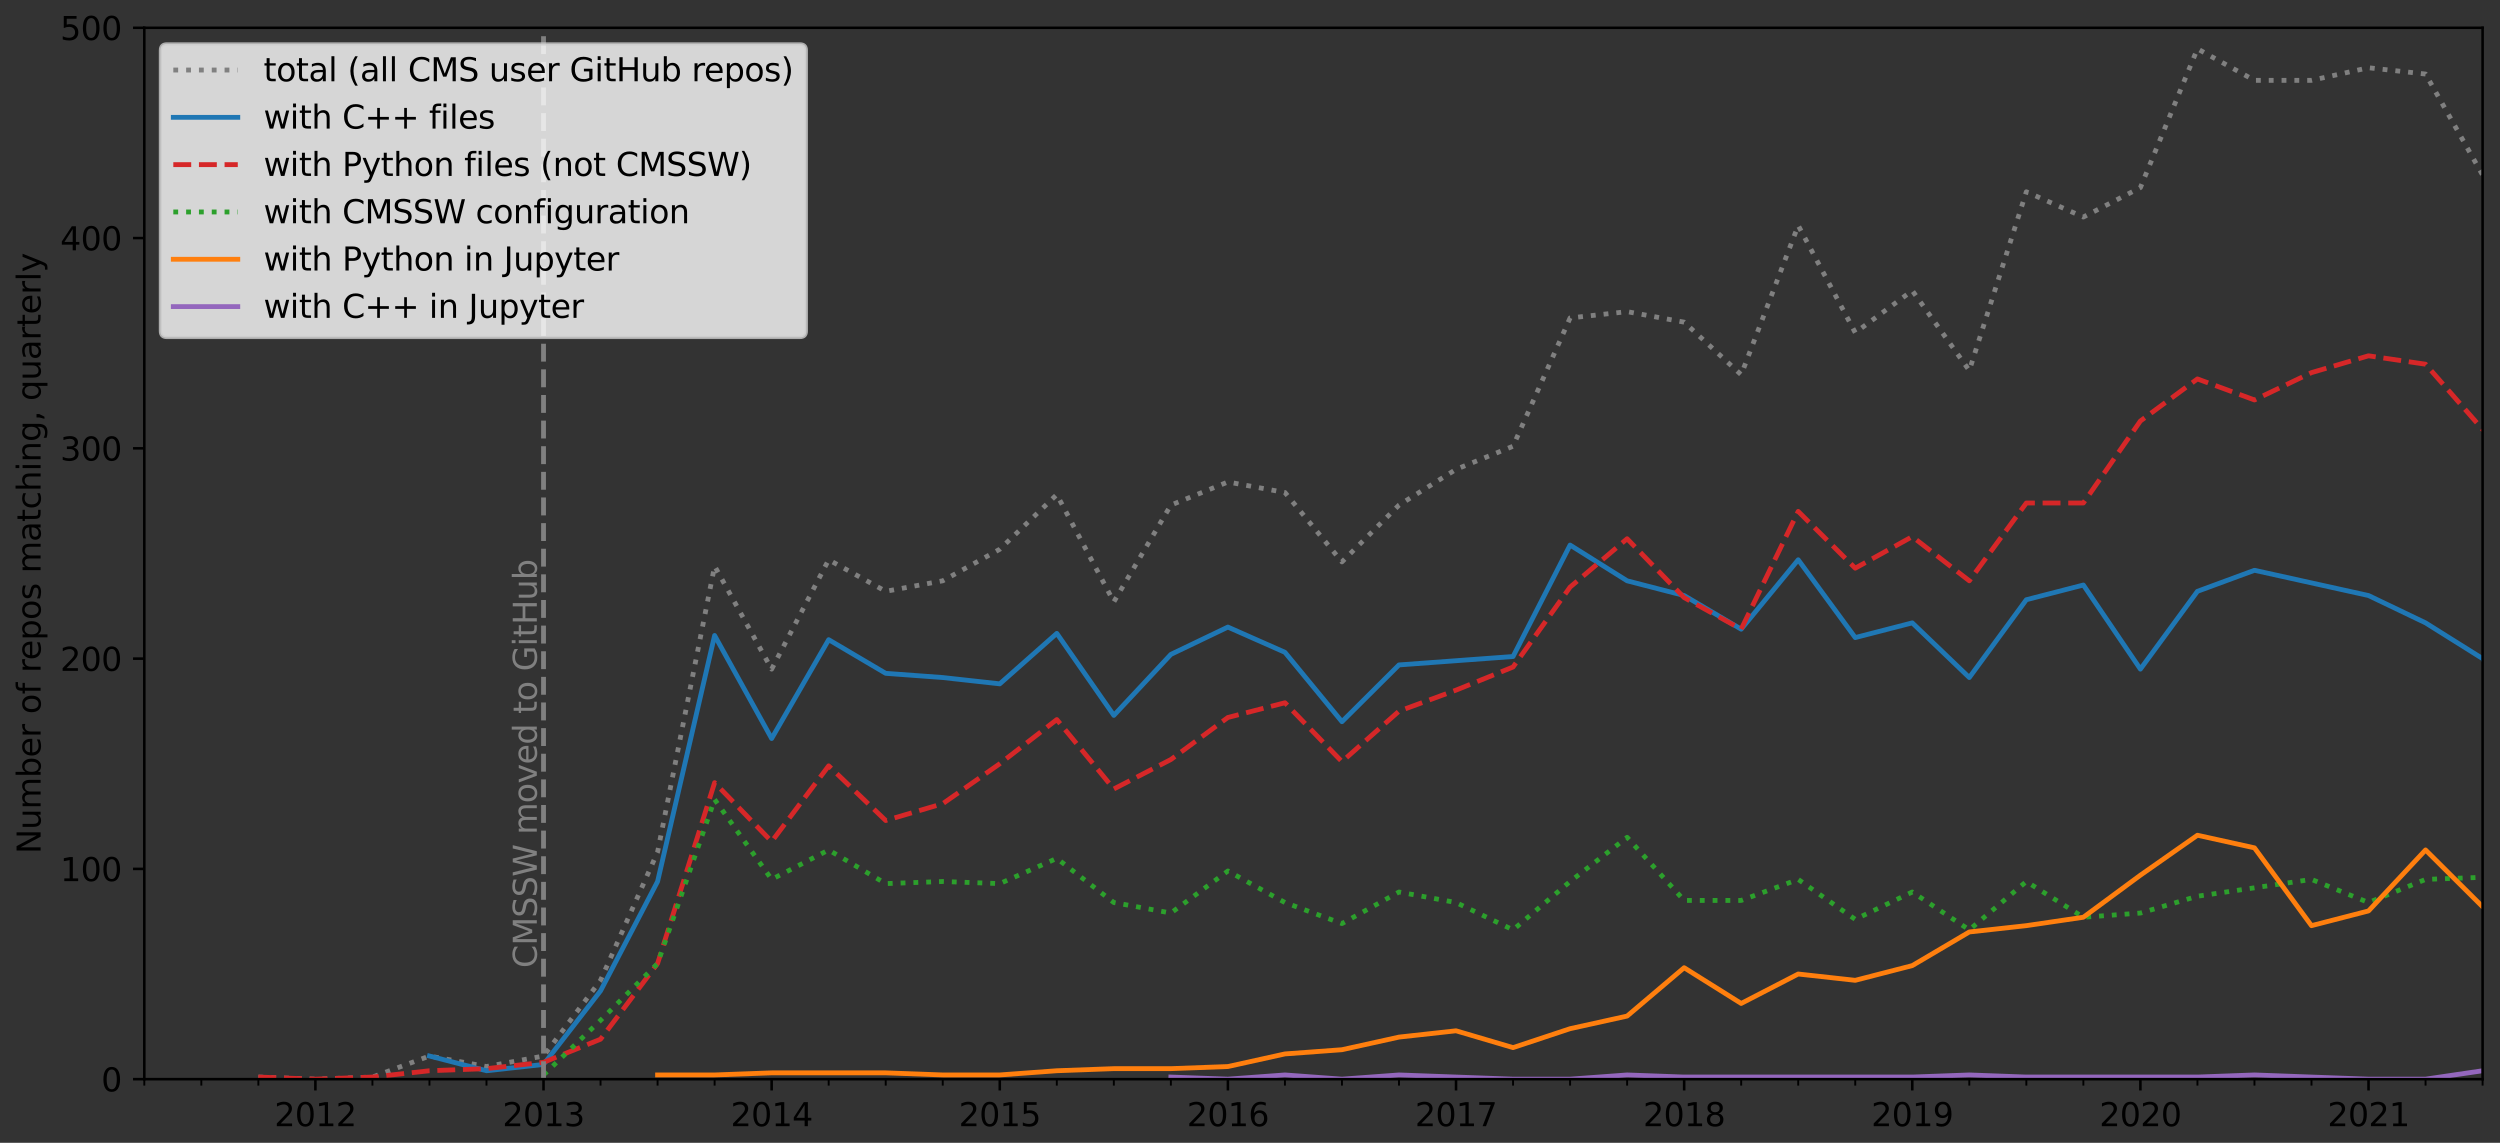 <?xml version="1.0" encoding="UTF-8" standalone="no"?>
<svg
   width="775.566pt"
   height="354.523pt"
   viewBox="0 0 775.566 354.523"
   version="1.1"
   id="svg1027"
   sodipodi:docname="gihub-language-fullstudy.svg"
   inkscape:version="1.1.2 (0a00cf5339, 2022-02-04)"
   xmlns:inkscape="http://www.inkscape.org/namespaces/inkscape"
   xmlns:sodipodi="http://sodipodi.sourceforge.net/DTD/sodipodi-0.dtd"
   xmlns:xlink="http://www.w3.org/1999/xlink"
   xmlns="http://www.w3.org/2000/svg"
   xmlns:svg="http://www.w3.org/2000/svg"
   xmlns:rdf="http://www.w3.org/1999/02/22-rdf-syntax-ns#"
   xmlns:cc="http://creativecommons.org/ns#"
   xmlns:dc="http://purl.org/dc/elements/1.1/">
  <rect x="0" y="0" width="775.566" height="354.523" fill="#333333" stroke="none"/>
  <sodipodi:namedview
     id="namedview1029"
     pagecolor="#ffffff"
     bordercolor="#666666"
     borderopacity="1.0"
     inkscape:pageshadow="2"
     inkscape:pageopacity="0.0"
     inkscape:pagecheckerboard="0"
     inkscape:document-units="pt"
     showgrid="false"
     fit-margin-top="5"
     fit-margin-left="5"
     fit-margin-right="5"
     fit-margin-bottom="5"
     inkscape:zoom="0.98717949"
     inkscape:cx="482.18182"
     inkscape:cy="150.93506"
     inkscape:window-width="2560"
     inkscape:window-height="1371"
     inkscape:window-x="1920"
     inkscape:window-y="32"
     inkscape:window-maximized="1"
     inkscape:current-layer="patch_2" />
  <defs
     id="defs6">
    <style
       type="text/css"
       id="style4">*{stroke-linejoin: round; stroke-linecap: butt}</style>
  </defs>
  <g
     id="axes_1"
     transform="translate(-72.234,-43.217)">
    <g
       id="patch_2" />
    <g
       id="matplotlib.axis_1">
      <g
         id="xtick_1">
        <g
           id="line2d_1">
          <defs
             id="defs15">
            <path
               id="m6e45691b0a"
               d="M 0,0 V 3.5"
               style="stroke:#000000;stroke-width:0.8" />
          </defs>
          <g
             id="g19">
            <use
               xlink:href="#m6e45691b0a"
               x="170.078"
               y="378"
               style="stroke:#000000;stroke-width:0.8"
               id="use17"
               width="100%"
               height="100%" />
          </g>
        </g>
        <g
           id="text_1">
          <!-- 2012 -->
          <g
             transform="matrix(0.1,0,0,-0.1,157.353,392.598)"
             id="g35">
            <defs
               id="defs25">
              <path
                 id="DejaVuSans-32"
                 d="M 1228,531 H 3431 V 0 H 469 v 531 q 359,372 979,998 621,627 780,809 303,340 423,576 121,236 121,464 0,372 -261,606 -261,235 -680,235 -297,0 -627,-103 -329,-103 -704,-313 v 638 q 381,153 712,231 332,78 607,78 725,0 1156,-363 431,-362 431,-968 0,-288 -108,-546 -107,-257 -392,-607 -78,-91 -497,-524 Q 1991,1309 1228,531 Z"
                 transform="scale(0.016)" />
              <path
                 id="DejaVuSans-30"
                 d="m 2034,4250 q -487,0 -733,-480 -245,-479 -245,-1442 0,-959 245,-1439 246,-480 733,-480 491,0 736,480 246,480 246,1439 0,963 -246,1442 -245,480 -736,480 z m 0,500 q 785,0 1199,-621 414,-620 414,-1801 0,-1178 -414,-1799 -414,-620 -1199,-620 -784,0 -1198,620 -414,621 -414,1799 0,1181 414,1801 414,621 1198,621 z"
                 transform="scale(0.016)" />
              <path
                 id="DejaVuSans-31"
                 d="M 794,531 H 1825 V 4091 L 703,3866 v 575 l 1116,225 h 631 V 531 H 3481 V 0 H 794 Z"
                 transform="scale(0.016)" />
            </defs>
            <use
               xlink:href="#DejaVuSans-32"
               id="use27"
               x="0"
               y="0"
               width="100%"
               height="100%" />
            <use
               xlink:href="#DejaVuSans-30"
               x="63.623"
               id="use29"
               y="0"
               width="100%"
               height="100%" />
            <use
               xlink:href="#DejaVuSans-31"
               x="127.246"
               id="use31"
               y="0"
               width="100%"
               height="100%" />
            <use
               xlink:href="#DejaVuSans-32"
               x="190.869"
               id="use33"
               y="0"
               width="100%"
               height="100%" />
          </g>
        </g>
      </g>
      <g
         id="xtick_2">
        <g
           id="line2d_2">
          <g
             id="g41">
            <use
               xlink:href="#m6e45691b0a"
               x="240.849"
               y="378"
               style="stroke:#000000;stroke-width:0.8"
               id="use39"
               width="100%"
               height="100%" />
          </g>
        </g>
        <g
           id="text_2">
          <!-- 2013 -->
          <g
             transform="matrix(0.1,0,0,-0.1,228.124,392.598)"
             id="g55">
            <defs
               id="defs45">
              <path
                 id="DejaVuSans-33"
                 d="m 2597,2516 q 453,-97 707,-404 255,-306 255,-756 0,-690 -475,-1069 -475,-378 -1350,-378 -293,0 -604,58 -311,58 -642,174 v 609 q 262,-153 574,-231 313,-78 654,-78 593,0 904,234 311,234 311,681 0,413 -289,645 -289,233 -804,233 h -544 v 519 h 569 q 465,0 712,186 247,186 247,536 0,359 -255,551 -254,193 -729,193 -260,0 -557,-57 -297,-56 -653,-174 v 562 q 360,100 674,150 314,50 592,50 719,0 1137,-327 419,-326 419,-882 0,-388 -222,-655 -222,-267 -631,-370 z"
                 transform="scale(0.016)" />
            </defs>
            <use
               xlink:href="#DejaVuSans-32"
               id="use47"
               x="0"
               y="0"
               width="100%"
               height="100%" />
            <use
               xlink:href="#DejaVuSans-30"
               x="63.623"
               id="use49"
               y="0"
               width="100%"
               height="100%" />
            <use
               xlink:href="#DejaVuSans-31"
               x="127.246"
               id="use51"
               y="0"
               width="100%"
               height="100%" />
            <use
               xlink:href="#DejaVuSans-33"
               x="190.869"
               id="use53"
               y="0"
               width="100%"
               height="100%" />
          </g>
        </g>
      </g>
      <g
         id="xtick_3">
        <g
           id="line2d_3">
          <g
             id="g61">
            <use
               xlink:href="#m6e45691b0a"
               x="311.62"
               y="378"
               style="stroke:#000000;stroke-width:0.8"
               id="use59"
               width="100%"
               height="100%" />
          </g>
        </g>
        <g
           id="text_3">
          <!-- 2014 -->
          <g
             transform="matrix(0.1,0,0,-0.1,298.895,392.598)"
             id="g75">
            <defs
               id="defs65">
              <path
                 id="DejaVuSans-34"
                 d="M 2419,4116 825,1625 h 1594 z m -166,550 h 794 V 1625 h 666 V 1100 H 3047 V 0 H 2419 V 1100 H 313 v 609 z"
                 transform="scale(0.016)" />
            </defs>
            <use
               xlink:href="#DejaVuSans-32"
               id="use67"
               x="0"
               y="0"
               width="100%"
               height="100%" />
            <use
               xlink:href="#DejaVuSans-30"
               x="63.623"
               id="use69"
               y="0"
               width="100%"
               height="100%" />
            <use
               xlink:href="#DejaVuSans-31"
               x="127.246"
               id="use71"
               y="0"
               width="100%"
               height="100%" />
            <use
               xlink:href="#DejaVuSans-34"
               x="190.869"
               id="use73"
               y="0"
               width="100%"
               height="100%" />
          </g>
        </g>
      </g>
      <g
         id="xtick_4">
        <g
           id="line2d_4">
          <g
             id="g81">
            <use
               xlink:href="#m6e45691b0a"
               x="382.39"
               y="378"
               style="stroke:#000000;stroke-width:0.8"
               id="use79"
               width="100%"
               height="100%" />
          </g>
        </g>
        <g
           id="text_4">
          <!-- 2015 -->
          <g
             transform="matrix(0.1,0,0,-0.1,369.665,392.598)"
             id="g95">
            <defs
               id="defs85">
              <path
                 id="DejaVuSans-35"
                 d="M 691,4666 H 3169 V 4134 H 1269 V 2991 q 137,47 274,70 138,23 276,23 781,0 1237,-428 457,-428 457,-1159 Q 3513,744 3044,326 2575,-91 1722,-91 1428,-91 1123,-41 819,9 494,109 v 635 q 281,-153 581,-228 300,-75 634,-75 541,0 856,284 316,284 316,772 0,487 -316,771 -315,285 -856,285 -253,0 -505,-56 -251,-56 -513,-175 z"
                 transform="scale(0.016)" />
            </defs>
            <use
               xlink:href="#DejaVuSans-32"
               id="use87"
               x="0"
               y="0"
               width="100%"
               height="100%" />
            <use
               xlink:href="#DejaVuSans-30"
               x="63.623"
               id="use89"
               y="0"
               width="100%"
               height="100%" />
            <use
               xlink:href="#DejaVuSans-31"
               x="127.246"
               id="use91"
               y="0"
               width="100%"
               height="100%" />
            <use
               xlink:href="#DejaVuSans-35"
               x="190.869"
               id="use93"
               y="0"
               width="100%"
               height="100%" />
          </g>
        </g>
      </g>
      <g
         id="xtick_5">
        <g
           id="line2d_5">
          <g
             id="g101">
            <use
               xlink:href="#m6e45691b0a"
               x="453.161"
               y="378"
               style="stroke:#000000;stroke-width:0.8"
               id="use99"
               width="100%"
               height="100%" />
          </g>
        </g>
        <g
           id="text_5">
          <!-- 2016 -->
          <g
             transform="matrix(0.1,0,0,-0.1,440.436,392.598)"
             id="g115">
            <defs
               id="defs105">
              <path
                 id="DejaVuSans-36"
                 d="m 2113,2584 q -425,0 -674,-291 -248,-290 -248,-796 0,-503 248,-796 249,-292 674,-292 425,0 673,292 248,293 248,796 0,506 -248,796 -248,291 -673,291 z m 1253,1979 v -575 q -238,112 -480,171 -242,60 -480,60 -625,0 -955,-422 -329,-422 -376,-1275 184,272 462,417 279,145 613,145 703,0 1111,-427 408,-426 408,-1160 0,-719 -425,-1154 -425,-434 -1131,-434 -810,0 -1238,620 -428,621 -428,1799 0,1106 525,1764 525,658 1409,658 238,0 480,-47 242,-47 505,-140 z"
                 transform="scale(0.016)" />
            </defs>
            <use
               xlink:href="#DejaVuSans-32"
               id="use107"
               x="0"
               y="0"
               width="100%"
               height="100%" />
            <use
               xlink:href="#DejaVuSans-30"
               x="63.623"
               id="use109"
               y="0"
               width="100%"
               height="100%" />
            <use
               xlink:href="#DejaVuSans-31"
               x="127.246"
               id="use111"
               y="0"
               width="100%"
               height="100%" />
            <use
               xlink:href="#DejaVuSans-36"
               x="190.869"
               id="use113"
               y="0"
               width="100%"
               height="100%" />
          </g>
        </g>
      </g>
      <g
         id="xtick_6">
        <g
           id="line2d_6">
          <g
             id="g121">
            <use
               xlink:href="#m6e45691b0a"
               x="523.932"
               y="378"
               style="stroke:#000000;stroke-width:0.8"
               id="use119"
               width="100%"
               height="100%" />
          </g>
        </g>
        <g
           id="text_6">
          <!-- 2017 -->
          <g
             transform="matrix(0.1,0,0,-0.1,511.207,392.598)"
             id="g135">
            <defs
               id="defs125">
              <path
                 id="DejaVuSans-37"
                 d="M 525,4666 H 3525 V 4397 L 1831,0 H 1172 L 2766,4134 H 525 Z"
                 transform="scale(0.016)" />
            </defs>
            <use
               xlink:href="#DejaVuSans-32"
               id="use127"
               x="0"
               y="0"
               width="100%"
               height="100%" />
            <use
               xlink:href="#DejaVuSans-30"
               x="63.623"
               id="use129"
               y="0"
               width="100%"
               height="100%" />
            <use
               xlink:href="#DejaVuSans-31"
               x="127.246"
               id="use131"
               y="0"
               width="100%"
               height="100%" />
            <use
               xlink:href="#DejaVuSans-37"
               x="190.869"
               id="use133"
               y="0"
               width="100%"
               height="100%" />
          </g>
        </g>
      </g>
      <g
         id="xtick_7">
        <g
           id="line2d_7">
          <g
             id="g141">
            <use
               xlink:href="#m6e45691b0a"
               x="594.702"
               y="378"
               style="stroke:#000000;stroke-width:0.8"
               id="use139"
               width="100%"
               height="100%" />
          </g>
        </g>
        <g
           id="text_7">
          <!-- 2018 -->
          <g
             transform="matrix(0.1,0,0,-0.1,581.977,392.598)"
             id="g155">
            <defs
               id="defs145">
              <path
                 id="DejaVuSans-38"
                 d="m 2034,2216 q -450,0 -708,-241 -257,-241 -257,-662 0,-422 257,-663 258,-241 708,-241 450,0 709,242 260,243 260,662 0,421 -258,662 -257,241 -711,241 z m -631,268 q -406,100 -633,378 -226,279 -226,679 0,559 398,884 399,325 1092,325 697,0 1094,-325 397,-325 397,-884 0,-400 -227,-679 -226,-278 -629,-378 456,-106 710,-416 255,-309 255,-755 Q 3634,634 3220,271 2806,-91 2034,-91 1263,-91 848,271 434,634 434,1313 q 0,446 256,755 257,310 713,416 z m -231,997 q 0,-362 226,-565 227,-203 636,-203 407,0 636,203 230,203 230,565 0,363 -230,566 -229,203 -636,203 -409,0 -636,-203 -226,-203 -226,-566 z"
                 transform="scale(0.016)" />
            </defs>
            <use
               xlink:href="#DejaVuSans-32"
               id="use147"
               x="0"
               y="0"
               width="100%"
               height="100%" />
            <use
               xlink:href="#DejaVuSans-30"
               x="63.623"
               id="use149"
               y="0"
               width="100%"
               height="100%" />
            <use
               xlink:href="#DejaVuSans-31"
               x="127.246"
               id="use151"
               y="0"
               width="100%"
               height="100%" />
            <use
               xlink:href="#DejaVuSans-38"
               x="190.869"
               id="use153"
               y="0"
               width="100%"
               height="100%" />
          </g>
        </g>
      </g>
      <g
         id="xtick_8">
        <g
           id="line2d_8">
          <g
             id="g161">
            <use
               xlink:href="#m6e45691b0a"
               x="665.473"
               y="378"
               style="stroke:#000000;stroke-width:0.8"
               id="use159"
               width="100%"
               height="100%" />
          </g>
        </g>
        <g
           id="text_8">
          <!-- 2019 -->
          <g
             transform="matrix(0.1,0,0,-0.1,652.748,392.598)"
             id="g175">
            <defs
               id="defs165">
              <path
                 id="DejaVuSans-39"
                 d="m 703,97 v 575 q 238,-113 481,-172 244,-59 479,-59 625,0 954,420 330,420 377,1277 -181,-269 -460,-413 -278,-144 -615,-144 -700,0 -1108,423 -408,424 -408,1159 0,718 425,1152 425,435 1131,435 810,0 1236,-621 427,-620 427,-1801 Q 3622,1225 3098,567 2575,-91 1691,-91 1453,-91 1209,-44 966,3 703,97 Z m 1256,1978 q 425,0 673,290 249,291 249,798 0,503 -249,795 -248,292 -673,292 -425,0 -673,-292 -248,-292 -248,-795 0,-507 248,-798 248,-290 673,-290 z"
                 transform="scale(0.016)" />
            </defs>
            <use
               xlink:href="#DejaVuSans-32"
               id="use167"
               x="0"
               y="0"
               width="100%"
               height="100%" />
            <use
               xlink:href="#DejaVuSans-30"
               x="63.623"
               id="use169"
               y="0"
               width="100%"
               height="100%" />
            <use
               xlink:href="#DejaVuSans-31"
               x="127.246"
               id="use171"
               y="0"
               width="100%"
               height="100%" />
            <use
               xlink:href="#DejaVuSans-39"
               x="190.869"
               id="use173"
               y="0"
               width="100%"
               height="100%" />
          </g>
        </g>
      </g>
      <g
         id="xtick_9">
        <g
           id="line2d_9">
          <g
             id="g181">
            <use
               xlink:href="#m6e45691b0a"
               x="736.244"
               y="378"
               style="stroke:#000000;stroke-width:0.8"
               id="use179"
               width="100%"
               height="100%" />
          </g>
        </g>
        <g
           id="text_9">
          <!-- 2020 -->
          <g
             transform="matrix(0.1,0,0,-0.1,723.519,392.598)"
             id="g192">
            <use
               xlink:href="#DejaVuSans-32"
               id="use184"
               x="0"
               y="0"
               width="100%"
               height="100%" />
            <use
               xlink:href="#DejaVuSans-30"
               x="63.623"
               id="use186"
               y="0"
               width="100%"
               height="100%" />
            <use
               xlink:href="#DejaVuSans-32"
               x="127.246"
               id="use188"
               y="0"
               width="100%"
               height="100%" />
            <use
               xlink:href="#DejaVuSans-30"
               x="190.869"
               id="use190"
               y="0"
               width="100%"
               height="100%" />
          </g>
        </g>
      </g>
      <g
         id="xtick_10">
        <g
           id="line2d_10">
          <g
             id="g198">
            <use
               xlink:href="#m6e45691b0a"
               x="807.015"
               y="378"
               style="stroke:#000000;stroke-width:0.8"
               id="use196"
               width="100%"
               height="100%" />
          </g>
        </g>
        <g
           id="text_10">
          <!-- 2021 -->
          <g
             transform="matrix(0.1,0,0,-0.1,794.29,392.598)"
             id="g209">
            <use
               xlink:href="#DejaVuSans-32"
               id="use201"
               x="0"
               y="0"
               width="100%"
               height="100%" />
            <use
               xlink:href="#DejaVuSans-30"
               x="63.623"
               id="use203"
               y="0"
               width="100%"
               height="100%" />
            <use
               xlink:href="#DejaVuSans-32"
               x="127.246"
               id="use205"
               y="0"
               width="100%"
               height="100%" />
            <use
               xlink:href="#DejaVuSans-31"
               x="190.869"
               id="use207"
               y="0"
               width="100%"
               height="100%" />
          </g>
        </g>
      </g>
      <g
         id="xtick_11">
        <g
           id="line2d_11">
          <defs
             id="defs214">
            <path
               id="m7152de0168"
               d="M 0,0 V 2"
               style="stroke:#000000;stroke-width:0.6" />
          </defs>
          <g
             id="g218">
            <use
               xlink:href="#m7152de0168"
               x="117"
               y="378"
               style="stroke:#000000;stroke-width:0.6"
               id="use216"
               width="100%"
               height="100%" />
          </g>
        </g>
      </g>
      <g
         id="xtick_12">
        <g
           id="line2d_12">
          <g
             id="g224">
            <use
               xlink:href="#m7152de0168"
               x="134.693"
               y="378"
               style="stroke:#000000;stroke-width:0.6"
               id="use222"
               width="100%"
               height="100%" />
          </g>
        </g>
      </g>
      <g
         id="xtick_13">
        <g
           id="line2d_13">
          <g
             id="g230">
            <use
               xlink:href="#m7152de0168"
               x="152.385"
               y="378"
               style="stroke:#000000;stroke-width:0.6"
               id="use228"
               width="100%"
               height="100%" />
          </g>
        </g>
      </g>
      <g
         id="xtick_14">
        <g
           id="line2d_14">
          <g
             id="g236">
            <use
               xlink:href="#m7152de0168"
               x="187.771"
               y="378"
               style="stroke:#000000;stroke-width:0.6"
               id="use234"
               width="100%"
               height="100%" />
          </g>
        </g>
      </g>
      <g
         id="xtick_15">
        <g
           id="line2d_15">
          <g
             id="g242">
            <use
               xlink:href="#m7152de0168"
               x="205.463"
               y="378"
               style="stroke:#000000;stroke-width:0.6"
               id="use240"
               width="100%"
               height="100%" />
          </g>
        </g>
      </g>
      <g
         id="xtick_16">
        <g
           id="line2d_16">
          <g
             id="g248">
            <use
               xlink:href="#m7152de0168"
               x="223.156"
               y="378"
               style="stroke:#000000;stroke-width:0.6"
               id="use246"
               width="100%"
               height="100%" />
          </g>
        </g>
      </g>
      <g
         id="xtick_17">
        <g
           id="line2d_17">
          <g
             id="g254">
            <use
               xlink:href="#m7152de0168"
               x="258.541"
               y="378"
               style="stroke:#000000;stroke-width:0.6"
               id="use252"
               width="100%"
               height="100%" />
          </g>
        </g>
      </g>
      <g
         id="xtick_18">
        <g
           id="line2d_18">
          <g
             id="g260">
            <use
               xlink:href="#m7152de0168"
               x="276.234"
               y="378"
               style="stroke:#000000;stroke-width:0.6"
               id="use258"
               width="100%"
               height="100%" />
          </g>
        </g>
      </g>
      <g
         id="xtick_19">
        <g
           id="line2d_19">
          <g
             id="g266">
            <use
               xlink:href="#m7152de0168"
               x="293.927"
               y="378"
               style="stroke:#000000;stroke-width:0.6"
               id="use264"
               width="100%"
               height="100%" />
          </g>
        </g>
      </g>
      <g
         id="xtick_20">
        <g
           id="line2d_20">
          <g
             id="g272">
            <use
               xlink:href="#m7152de0168"
               x="329.312"
               y="378"
               style="stroke:#000000;stroke-width:0.6"
               id="use270"
               width="100%"
               height="100%" />
          </g>
        </g>
      </g>
      <g
         id="xtick_21">
        <g
           id="line2d_21">
          <g
             id="g278">
            <use
               xlink:href="#m7152de0168"
               x="347.005"
               y="378"
               style="stroke:#000000;stroke-width:0.6"
               id="use276"
               width="100%"
               height="100%" />
          </g>
        </g>
      </g>
      <g
         id="xtick_22">
        <g
           id="line2d_22">
          <g
             id="g284">
            <use
               xlink:href="#m7152de0168"
               x="364.698"
               y="378"
               style="stroke:#000000;stroke-width:0.6"
               id="use282"
               width="100%"
               height="100%" />
          </g>
        </g>
      </g>
      <g
         id="xtick_23">
        <g
           id="line2d_23">
          <g
             id="g290">
            <use
               xlink:href="#m7152de0168"
               x="400.083"
               y="378"
               style="stroke:#000000;stroke-width:0.6"
               id="use288"
               width="100%"
               height="100%" />
          </g>
        </g>
      </g>
      <g
         id="xtick_24">
        <g
           id="line2d_24">
          <g
             id="g296">
            <use
               xlink:href="#m7152de0168"
               x="417.776"
               y="378"
               style="stroke:#000000;stroke-width:0.6"
               id="use294"
               width="100%"
               height="100%" />
          </g>
        </g>
      </g>
      <g
         id="xtick_25">
        <g
           id="line2d_25">
          <g
             id="g302">
            <use
               xlink:href="#m7152de0168"
               x="435.468"
               y="378"
               style="stroke:#000000;stroke-width:0.6"
               id="use300"
               width="100%"
               height="100%" />
          </g>
        </g>
      </g>
      <g
         id="xtick_26">
        <g
           id="line2d_26">
          <g
             id="g308">
            <use
               xlink:href="#m7152de0168"
               x="470.854"
               y="378"
               style="stroke:#000000;stroke-width:0.6"
               id="use306"
               width="100%"
               height="100%" />
          </g>
        </g>
      </g>
      <g
         id="xtick_27">
        <g
           id="line2d_27">
          <g
             id="g314">
            <use
               xlink:href="#m7152de0168"
               x="488.546"
               y="378"
               style="stroke:#000000;stroke-width:0.6"
               id="use312"
               width="100%"
               height="100%" />
          </g>
        </g>
      </g>
      <g
         id="xtick_28">
        <g
           id="line2d_28">
          <g
             id="g320">
            <use
               xlink:href="#m7152de0168"
               x="506.239"
               y="378"
               style="stroke:#000000;stroke-width:0.6"
               id="use318"
               width="100%"
               height="100%" />
          </g>
        </g>
      </g>
      <g
         id="xtick_29">
        <g
           id="line2d_29">
          <g
             id="g326">
            <use
               xlink:href="#m7152de0168"
               x="541.624"
               y="378"
               style="stroke:#000000;stroke-width:0.6"
               id="use324"
               width="100%"
               height="100%" />
          </g>
        </g>
      </g>
      <g
         id="xtick_30">
        <g
           id="line2d_30">
          <g
             id="g332">
            <use
               xlink:href="#m7152de0168"
               x="559.317"
               y="378"
               style="stroke:#000000;stroke-width:0.6"
               id="use330"
               width="100%"
               height="100%" />
          </g>
        </g>
      </g>
      <g
         id="xtick_31">
        <g
           id="line2d_31">
          <g
             id="g338">
            <use
               xlink:href="#m7152de0168"
               x="577.01"
               y="378"
               style="stroke:#000000;stroke-width:0.6"
               id="use336"
               width="100%"
               height="100%" />
          </g>
        </g>
      </g>
      <g
         id="xtick_32">
        <g
           id="line2d_32">
          <g
             id="g344">
            <use
               xlink:href="#m7152de0168"
               x="612.395"
               y="378"
               style="stroke:#000000;stroke-width:0.6"
               id="use342"
               width="100%"
               height="100%" />
          </g>
        </g>
      </g>
      <g
         id="xtick_33">
        <g
           id="line2d_33">
          <g
             id="g350">
            <use
               xlink:href="#m7152de0168"
               x="630.088"
               y="378"
               style="stroke:#000000;stroke-width:0.6"
               id="use348"
               width="100%"
               height="100%" />
          </g>
        </g>
      </g>
      <g
         id="xtick_34">
        <g
           id="line2d_34">
          <g
             id="g356">
            <use
               xlink:href="#m7152de0168"
               x="647.781"
               y="378"
               style="stroke:#000000;stroke-width:0.6"
               id="use354"
               width="100%"
               height="100%" />
          </g>
        </g>
      </g>
      <g
         id="xtick_35">
        <g
           id="line2d_35">
          <g
             id="g362">
            <use
               xlink:href="#m7152de0168"
               x="683.166"
               y="378"
               style="stroke:#000000;stroke-width:0.6"
               id="use360"
               width="100%"
               height="100%" />
          </g>
        </g>
      </g>
      <g
         id="xtick_36">
        <g
           id="line2d_36">
          <g
             id="g368">
            <use
               xlink:href="#m7152de0168"
               x="700.859"
               y="378"
               style="stroke:#000000;stroke-width:0.6"
               id="use366"
               width="100%"
               height="100%" />
          </g>
        </g>
      </g>
      <g
         id="xtick_37">
        <g
           id="line2d_37">
          <g
             id="g374">
            <use
               xlink:href="#m7152de0168"
               x="718.551"
               y="378"
               style="stroke:#000000;stroke-width:0.6"
               id="use372"
               width="100%"
               height="100%" />
          </g>
        </g>
      </g>
      <g
         id="xtick_38">
        <g
           id="line2d_38">
          <g
             id="g380">
            <use
               xlink:href="#m7152de0168"
               x="753.937"
               y="378"
               style="stroke:#000000;stroke-width:0.6"
               id="use378"
               width="100%"
               height="100%" />
          </g>
        </g>
      </g>
      <g
         id="xtick_39">
        <g
           id="line2d_39">
          <g
             id="g386">
            <use
               xlink:href="#m7152de0168"
               x="771.629"
               y="378"
               style="stroke:#000000;stroke-width:0.6"
               id="use384"
               width="100%"
               height="100%" />
          </g>
        </g>
      </g>
      <g
         id="xtick_40">
        <g
           id="line2d_40">
          <g
             id="g392">
            <use
               xlink:href="#m7152de0168"
               x="789.322"
               y="378"
               style="stroke:#000000;stroke-width:0.6"
               id="use390"
               width="100%"
               height="100%" />
          </g>
        </g>
      </g>
      <g
         id="xtick_41">
        <g
           id="line2d_41">
          <g
             id="g398">
            <use
               xlink:href="#m7152de0168"
               x="824.707"
               y="378"
               style="stroke:#000000;stroke-width:0.6"
               id="use396"
               width="100%"
               height="100%" />
          </g>
        </g>
      </g>
      <g
         id="xtick_42">
        <g
           id="line2d_42">
          <g
             id="g404">
            <use
               xlink:href="#m7152de0168"
               x="842.4"
               y="378"
               style="stroke:#000000;stroke-width:0.6"
               id="use402"
               width="100%"
               height="100%" />
          </g>
        </g>
      </g>
    </g>
    <g
       id="matplotlib.axis_2">
      <g
         id="ytick_1">
        <g
           id="line2d_43">
          <defs
             id="defs410">
            <path
               id="md53fc27996"
               d="M 0,0 H -3.5"
               style="stroke:#000000;stroke-width:0.8" />
          </defs>
          <g
             id="g414">
            <use
               xlink:href="#md53fc27996"
               x="117"
               y="378"
               style="stroke:#000000;stroke-width:0.8"
               id="use412"
               width="100%"
               height="100%" />
          </g>
        </g>
        <g
           id="text_11">
          <!-- 0 -->
          <g
             transform="matrix(0.1,0,0,-0.1,103.638,381.799)"
             id="g419">
            <use
               xlink:href="#DejaVuSans-30"
               id="use417"
               x="0"
               y="0"
               width="100%"
               height="100%" />
          </g>
        </g>
      </g>
      <g
         id="ytick_2">
        <g
           id="line2d_44">
          <g
             id="g425">
            <use
               xlink:href="#md53fc27996"
               x="117"
               y="312.768"
               style="stroke:#000000;stroke-width:0.8"
               id="use423"
               width="100%"
               height="100%" />
          </g>
        </g>
        <g
           id="text_12">
          <!-- 100 -->
          <g
             transform="matrix(0.1,0,0,-0.1,90.912,316.567)"
             id="g434">
            <use
               xlink:href="#DejaVuSans-31"
               id="use428"
               x="0"
               y="0"
               width="100%"
               height="100%" />
            <use
               xlink:href="#DejaVuSans-30"
               x="63.623"
               id="use430"
               y="0"
               width="100%"
               height="100%" />
            <use
               xlink:href="#DejaVuSans-30"
               x="127.246"
               id="use432"
               y="0"
               width="100%"
               height="100%" />
          </g>
        </g>
      </g>
      <g
         id="ytick_3">
        <g
           id="line2d_45">
          <g
             id="g440">
            <use
               xlink:href="#md53fc27996"
               x="117"
               y="247.536"
               style="stroke:#000000;stroke-width:0.8"
               id="use438"
               width="100%"
               height="100%" />
          </g>
        </g>
        <g
           id="text_13">
          <!-- 200 -->
          <g
             transform="matrix(0.1,0,0,-0.1,90.912,251.335)"
             id="g449">
            <use
               xlink:href="#DejaVuSans-32"
               id="use443"
               x="0"
               y="0"
               width="100%"
               height="100%" />
            <use
               xlink:href="#DejaVuSans-30"
               x="63.623"
               id="use445"
               y="0"
               width="100%"
               height="100%" />
            <use
               xlink:href="#DejaVuSans-30"
               x="127.246"
               id="use447"
               y="0"
               width="100%"
               height="100%" />
          </g>
        </g>
      </g>
      <g
         id="ytick_4">
        <g
           id="line2d_46">
          <g
             id="g455">
            <use
               xlink:href="#md53fc27996"
               x="117"
               y="182.304"
               style="stroke:#000000;stroke-width:0.8"
               id="use453"
               width="100%"
               height="100%" />
          </g>
        </g>
        <g
           id="text_14">
          <!-- 300 -->
          <g
             transform="matrix(0.1,0,0,-0.1,90.912,186.103)"
             id="g464">
            <use
               xlink:href="#DejaVuSans-33"
               id="use458"
               x="0"
               y="0"
               width="100%"
               height="100%" />
            <use
               xlink:href="#DejaVuSans-30"
               x="63.623"
               id="use460"
               y="0"
               width="100%"
               height="100%" />
            <use
               xlink:href="#DejaVuSans-30"
               x="127.246"
               id="use462"
               y="0"
               width="100%"
               height="100%" />
          </g>
        </g>
      </g>
      <g
         id="ytick_5">
        <g
           id="line2d_47">
          <g
             id="g470">
            <use
               xlink:href="#md53fc27996"
               x="117"
               y="117.072"
               style="stroke:#000000;stroke-width:0.8"
               id="use468"
               width="100%"
               height="100%" />
          </g>
        </g>
        <g
           id="text_15">
          <!-- 400 -->
          <g
             transform="matrix(0.1,0,0,-0.1,90.912,120.871)"
             id="g479">
            <use
               xlink:href="#DejaVuSans-34"
               id="use473"
               x="0"
               y="0"
               width="100%"
               height="100%" />
            <use
               xlink:href="#DejaVuSans-30"
               x="63.623"
               id="use475"
               y="0"
               width="100%"
               height="100%" />
            <use
               xlink:href="#DejaVuSans-30"
               x="127.246"
               id="use477"
               y="0"
               width="100%"
               height="100%" />
          </g>
        </g>
      </g>
      <g
         id="ytick_6">
        <g
           id="line2d_48">
          <g
             id="g485">
            <use
               xlink:href="#md53fc27996"
               x="117"
               y="51.84"
               style="stroke:#000000;stroke-width:0.8"
               id="use483"
               width="100%"
               height="100%" />
          </g>
        </g>
        <g
           id="text_16">
          <!-- 500 -->
          <g
             transform="matrix(0.1,0,0,-0.1,90.912,55.639)"
             id="g494">
            <use
               xlink:href="#DejaVuSans-35"
               id="use488"
               x="0"
               y="0"
               width="100%"
               height="100%" />
            <use
               xlink:href="#DejaVuSans-30"
               x="63.623"
               id="use490"
               y="0"
               width="100%"
               height="100%" />
            <use
               xlink:href="#DejaVuSans-30"
               x="127.246"
               id="use492"
               y="0"
               width="100%"
               height="100%" />
          </g>
        </g>
      </g>
      <g
         id="text_17">
        <!-- Number of repos matching, quarterly -->
        <g
           transform="matrix(0,-0.1,-0.1,0,84.833,308.076)"
           id="g592">
          <defs
             id="defs520">
            <path
               id="DejaVuSans-4e"
               d="m 628,4666 h 850 L 3547,763 v 3903 h 612 V 0 H 3309 L 1241,3903 V 0 H 628 Z"
               transform="scale(0.016)" />
            <path
               id="DejaVuSans-75"
               d="m 544,1381 v 2119 h 575 V 1403 q 0,-497 193,-746 194,-248 582,-248 465,0 735,297 271,297 271,810 v 1984 h 575 V 0 H 2900 V 538 Q 2691,219 2414,64 2138,-91 1772,-91 1169,-91 856,284 544,659 544,1381 Z m 1447,2203 z"
               transform="scale(0.016)" />
            <path
               id="DejaVuSans-6d"
               d="m 3328,2828 q 216,388 516,572 300,184 706,184 547,0 844,-383 297,-382 297,-1088 V 0 h -578 v 2094 q 0,503 -179,746 -178,244 -543,244 -447,0 -707,-297 -259,-296 -259,-809 V 0 h -578 v 2094 q 0,506 -178,748 -178,242 -550,242 -441,0 -701,-298 -259,-298 -259,-808 V 0 H 581 v 3500 h 578 v -544 q 197,322 472,475 275,153 653,153 382,0 649,-194 267,-193 395,-562 z"
               transform="scale(0.016)" />
            <path
               id="DejaVuSans-62"
               d="m 3116,1747 q 0,634 -261,995 -261,361 -717,361 -457,0 -718,-361 -261,-361 -261,-995 0,-634 261,-995 261,-361 718,-361 456,0 717,361 261,361 261,995 z M 1159,2969 q 182,312 458,463 277,152 661,152 638,0 1036,-506 399,-506 399,-1331 Q 3713,922 3314,415 2916,-91 2278,-91 1894,-91 1617,61 1341,213 1159,525 V 0 H 581 v 4863 h 578 z"
               transform="scale(0.016)" />
            <path
               id="DejaVuSans-65"
               d="M 3597,1894 V 1613 H 953 q 38,-594 358,-905 320,-311 892,-311 331,0 642,81 311,81 618,244 V 178 Q 3153,47 2828,-22 2503,-91 2169,-91 1331,-91 842,396 353,884 353,1716 q 0,859 464,1363 464,505 1252,505 706,0 1117,-455 411,-454 411,-1235 z m -575,169 q -6,471 -264,752 -258,282 -683,282 -481,0 -770,-272 -289,-272 -333,-766 z"
               transform="scale(0.016)" />
            <path
               id="DejaVuSans-72"
               d="m 2631,2963 q -97,56 -211,82 -114,27 -251,27 -488,0 -749,-317 -261,-317 -261,-911 V 0 H 581 v 3500 h 578 v -544 q 182,319 472,473 291,155 707,155 59,0 131,-8 72,-7 159,-23 z"
               transform="scale(0.016)" />
            <path
               id="DejaVuSans-20"
               transform="scale(0.016)"
               d="" />
            <path
               id="DejaVuSans-6f"
               d="m 1959,3097 q -462,0 -731,-361 -269,-361 -269,-989 0,-628 267,-989 268,-361 733,-361 460,0 728,362 269,363 269,988 0,622 -269,986 -268,364 -728,364 z m 0,487 q 750,0 1178,-488 429,-487 429,-1349 Q 3566,888 3137,398 2709,-91 1959,-91 1206,-91 779,398 353,888 353,1747 q 0,862 426,1349 427,488 1180,488 z"
               transform="scale(0.016)" />
            <path
               id="DejaVuSans-66"
               d="m 2375,4863 v -479 h -550 q -309,0 -430,-125 -120,-125 -120,-450 v -309 h 947 V 3053 H 1275 V 0 H 697 V 3053 H 147 v 447 h 550 v 244 q 0,584 272,851 272,268 862,268 z"
               transform="scale(0.016)" />
            <path
               id="DejaVuSans-70"
               d="M 1159,525 V -1331 H 581 v 4831 h 578 v -531 q 182,312 458,463 277,152 661,152 638,0 1036,-506 399,-506 399,-1331 0,-825 -399,-1332 -398,-506 -1036,-506 -384,0 -661,152 -276,152 -458,464 z m 1957,1222 q 0,634 -261,995 -261,361 -717,361 -457,0 -718,-361 -261,-361 -261,-995 0,-634 261,-995 261,-361 718,-361 456,0 717,361 261,361 261,995 z"
               transform="scale(0.016)" />
            <path
               id="DejaVuSans-73"
               d="m 2834,3397 v -544 q -243,125 -506,187 -262,63 -544,63 -428,0 -642,-131 -214,-131 -214,-394 0,-200 153,-314 153,-114 616,-217 l 197,-44 q 612,-131 870,-370 258,-239 258,-667 0,-488 -386,-773 Q 2250,-91 1575,-91 1294,-91 989,-36 684,19 347,128 v 594 q 319,-166 628,-249 309,-82 613,-82 406,0 624,139 219,139 219,392 0,234 -158,359 -157,125 -692,241 l -200,47 q -534,112 -772,345 -237,233 -237,639 0,494 350,762 350,269 994,269 318,0 599,-47 282,-46 519,-140 z"
               transform="scale(0.016)" />
            <path
               id="DejaVuSans-61"
               d="m 2194,1759 q -697,0 -966,-159 -269,-159 -269,-544 0,-306 202,-486 202,-179 548,-179 479,0 768,339 289,339 289,901 v 128 z m 1147,238 V 0 H 2766 V 531 Q 2569,213 2275,61 1981,-91 1556,-91 q -537,0 -855,302 -317,302 -317,808 0,590 395,890 396,300 1180,300 h 807 v 57 q 0,397 -261,614 -261,217 -733,217 -300,0 -585,-72 -284,-72 -546,-216 v 532 q 315,122 612,182 297,61 578,61 760,0 1135,-394 375,-393 375,-1193 z"
               transform="scale(0.016)" />
            <path
               id="DejaVuSans-74"
               d="M 1172,4494 V 3500 H 2356 V 3053 H 1172 V 1153 q 0,-428 117,-550 117,-122 477,-122 h 590 V 0 H 1766 Q 1100,0 847,248 594,497 594,1153 V 3053 H 172 v 447 h 422 v 994 z"
               transform="scale(0.016)" />
            <path
               id="DejaVuSans-63"
               d="m 3122,3366 v -538 q -244,135 -489,202 -245,67 -495,67 -560,0 -870,-355 -309,-354 -309,-995 0,-641 309,-996 310,-354 870,-354 250,0 495,67 245,67 489,202 V 134 Q 2881,22 2623,-34 2366,-91 2075,-91 1284,-91 818,406 353,903 353,1747 q 0,856 470,1346 471,491 1290,491 265,0 518,-55 253,-54 491,-163 z"
               transform="scale(0.016)" />
            <path
               id="DejaVuSans-68"
               d="M 3513,2113 V 0 h -575 v 2094 q 0,497 -194,743 -194,247 -581,247 -466,0 -735,-297 -269,-296 -269,-809 V 0 H 581 v 4863 h 578 V 2956 q 207,316 486,472 280,156 646,156 603,0 912,-373 310,-373 310,-1098 z"
               transform="scale(0.016)" />
            <path
               id="DejaVuSans-69"
               d="m 603,3500 h 575 V 0 H 603 Z m 0,1363 h 575 V 4134 H 603 Z"
               transform="scale(0.016)" />
            <path
               id="DejaVuSans-6e"
               d="M 3513,2113 V 0 h -575 v 2094 q 0,497 -194,743 -194,247 -581,247 -466,0 -735,-297 -269,-296 -269,-809 V 0 H 581 v 3500 h 578 v -544 q 207,316 486,472 280,156 646,156 603,0 912,-373 310,-373 310,-1098 z"
               transform="scale(0.016)" />
            <path
               id="DejaVuSans-67"
               d="m 2906,1791 q 0,625 -258,968 -257,344 -723,344 -462,0 -720,-344 -258,-343 -258,-968 0,-622 258,-966 258,-344 720,-344 466,0 723,344 258,344 258,966 z M 3481,434 q 0,-893 -397,-1329 -396,-436 -1215,-436 -303,0 -572,45 -269,45 -522,139 v 559 q 253,-137 500,-202 247,-66 503,-66 566,0 847,295 281,295 281,892 V 616 Q 2728,306 2450,153 2172,0 1784,0 1141,0 747,490 353,981 353,1791 q 0,812 394,1302 394,491 1037,491 388,0 666,-153 278,-153 456,-462 v 531 h 575 z"
               transform="scale(0.016)" />
            <path
               id="DejaVuSans-2c"
               d="m 750,794 h 659 V 256 L 897,-744 H 494 L 750,256 Z"
               transform="scale(0.016)" />
            <path
               id="DejaVuSans-71"
               d="m 947,1747 q 0,-634 261,-995 261,-361 717,-361 456,0 718,361 263,361 263,995 0,634 -263,995 -262,361 -718,361 -456,0 -717,-361 Q 947,2381 947,1747 Z M 2906,525 Q 2725,213 2448,61 2172,-91 1784,-91 1150,-91 751,415 353,922 353,1747 q 0,825 398,1331 399,506 1033,506 388,0 664,-152 277,-151 458,-463 v 531 h 575 v -4831 h -575 z"
               transform="scale(0.016)" />
            <path
               id="DejaVuSans-6c"
               d="m 603,4863 h 575 V 0 H 603 Z"
               transform="scale(0.016)" />
            <path
               id="DejaVuSans-79"
               d="m 2059,-325 q -243,-625 -475,-815 -231,-191 -618,-191 H 506 v 481 h 338 q 237,0 368,113 132,112 291,531 L 1606,56 191,3500 H 800 L 1894,763 2988,3500 h 609 z"
               transform="scale(0.016)" />
          </defs>
          <use
             xlink:href="#DejaVuSans-4e"
             id="use522"
             x="0"
             y="0"
             width="100%"
             height="100%" />
          <use
             xlink:href="#DejaVuSans-75"
             x="74.805"
             id="use524"
             y="0"
             width="100%"
             height="100%" />
          <use
             xlink:href="#DejaVuSans-6d"
             x="138.184"
             id="use526"
             y="0"
             width="100%"
             height="100%" />
          <use
             xlink:href="#DejaVuSans-62"
             x="235.596"
             id="use528"
             y="0"
             width="100%"
             height="100%" />
          <use
             xlink:href="#DejaVuSans-65"
             x="299.072"
             id="use530"
             y="0"
             width="100%"
             height="100%" />
          <use
             xlink:href="#DejaVuSans-72"
             x="360.596"
             id="use532"
             y="0"
             width="100%"
             height="100%" />
          <use
             xlink:href="#DejaVuSans-20"
             x="401.709"
             id="use534"
             y="0"
             width="100%"
             height="100%" />
          <use
             xlink:href="#DejaVuSans-6f"
             x="433.496"
             id="use536"
             y="0"
             width="100%"
             height="100%" />
          <use
             xlink:href="#DejaVuSans-66"
             x="494.678"
             id="use538"
             y="0"
             width="100%"
             height="100%" />
          <use
             xlink:href="#DejaVuSans-20"
             x="529.883"
             id="use540"
             y="0"
             width="100%"
             height="100%" />
          <use
             xlink:href="#DejaVuSans-72"
             x="561.67"
             id="use542"
             y="0"
             width="100%"
             height="100%" />
          <use
             xlink:href="#DejaVuSans-65"
             x="600.533"
             id="use544"
             y="0"
             width="100%"
             height="100%" />
          <use
             xlink:href="#DejaVuSans-70"
             x="662.057"
             id="use546"
             y="0"
             width="100%"
             height="100%" />
          <use
             xlink:href="#DejaVuSans-6f"
             x="725.533"
             id="use548"
             y="0"
             width="100%"
             height="100%" />
          <use
             xlink:href="#DejaVuSans-73"
             x="786.715"
             id="use550"
             y="0"
             width="100%"
             height="100%" />
          <use
             xlink:href="#DejaVuSans-20"
             x="838.814"
             id="use552"
             y="0"
             width="100%"
             height="100%" />
          <use
             xlink:href="#DejaVuSans-6d"
             x="870.602"
             id="use554"
             y="0"
             width="100%"
             height="100%" />
          <use
             xlink:href="#DejaVuSans-61"
             x="968.014"
             id="use556"
             y="0"
             width="100%"
             height="100%" />
          <use
             xlink:href="#DejaVuSans-74"
             x="1029.293"
             id="use558"
             y="0"
             width="100%"
             height="100%" />
          <use
             xlink:href="#DejaVuSans-63"
             x="1068.502"
             id="use560"
             y="0"
             width="100%"
             height="100%" />
          <use
             xlink:href="#DejaVuSans-68"
             x="1123.482"
             id="use562"
             y="0"
             width="100%"
             height="100%" />
          <use
             xlink:href="#DejaVuSans-69"
             x="1186.861"
             id="use564"
             y="0"
             width="100%"
             height="100%" />
          <use
             xlink:href="#DejaVuSans-6e"
             x="1214.645"
             id="use566"
             y="0"
             width="100%"
             height="100%" />
          <use
             xlink:href="#DejaVuSans-67"
             x="1278.023"
             id="use568"
             y="0"
             width="100%"
             height="100%" />
          <use
             xlink:href="#DejaVuSans-2c"
             x="1341.5"
             id="use570"
             y="0"
             width="100%"
             height="100%" />
          <use
             xlink:href="#DejaVuSans-20"
             x="1373.287"
             id="use572"
             y="0"
             width="100%"
             height="100%" />
          <use
             xlink:href="#DejaVuSans-71"
             x="1405.074"
             id="use574"
             y="0"
             width="100%"
             height="100%" />
          <use
             xlink:href="#DejaVuSans-75"
             x="1468.551"
             id="use576"
             y="0"
             width="100%"
             height="100%" />
          <use
             xlink:href="#DejaVuSans-61"
             x="1531.93"
             id="use578"
             y="0"
             width="100%"
             height="100%" />
          <use
             xlink:href="#DejaVuSans-72"
             x="1593.209"
             id="use580"
             y="0"
             width="100%"
             height="100%" />
          <use
             xlink:href="#DejaVuSans-74"
             x="1634.322"
             id="use582"
             y="0"
             width="100%"
             height="100%" />
          <use
             xlink:href="#DejaVuSans-65"
             x="1673.531"
             id="use584"
             y="0"
             width="100%"
             height="100%" />
          <use
             xlink:href="#DejaVuSans-72"
             x="1735.055"
             id="use586"
             y="0"
             width="100%"
             height="100%" />
          <use
             xlink:href="#DejaVuSans-6c"
             x="1776.168"
             id="use588"
             y="0"
             width="100%"
             height="100%" />
          <use
             xlink:href="#DejaVuSans-79"
             x="1803.951"
             id="use590"
             y="0"
             width="100%"
             height="100%" />
        </g>
      </g>
    </g>
    <g
       id="line2d_49">
      <path
         d="M 152.385,377.348 170.078,378 l 17.693,-0.652 17.693,-6.523 17.693,3.262 17.693,-3.262 17.693,-23.484 17.693,-39.792 17.693,-88.716 17.693,31.964 17.693,-33.921 17.693,9.785 17.693,-3.262 17.693,-9.785 17.693,-16.96 17.693,33.268 17.693,-30.007 17.693,-7.176 17.693,3.262 17.693,21.527 17.693,-17.613 17.693,-11.089 17.693,-7.176 17.693,-39.792 17.693,-1.957 17.693,3.262 17.693,16.308 17.693,-46.315 17.693,33.268 17.693,-13.046 17.693,24.788 17.693,-55.447 17.693,7.828 17.693,-9.132 17.693,-43.053 17.693,9.785 h 17.693 l 17.693,-3.914 17.693,1.957 17.693,31.311 17.693,20.222 17.693,121.332"
         clip-path="url(#pece62f358f)"
         style="fill:none;stroke:#808080;stroke-width:1.5;stroke-dasharray:1.5, 2.475;stroke-dashoffset:0"
         id="path596" />
    </g>
    <g
       id="line2d_50">
      <path
         d="m 205.463,370.824 17.693,4.566 17.693,-1.957 17.693,-22.831 17.693,-33.921 17.693,-76.321 17.693,31.964 17.693,-30.659 17.693,10.437 17.693,1.305 17.693,1.957 17.693,-15.656 17.693,25.44 17.693,-18.917 17.693,-8.48 17.693,7.828 17.693,21.527 17.693,-17.613 17.693,-1.305 17.693,-1.305 17.693,-34.573 17.693,11.089 17.693,4.566 17.693,10.437 17.693,-21.527 17.693,24.136 17.693,-4.566 17.693,16.96 17.693,-24.136 17.693,-4.566 17.693,26.093 17.693,-24.136 17.693,-6.523 17.693,3.914 17.693,3.914 17.693,8.48 17.693,11.089 17.693,26.093 17.693,49.576"
         clip-path="url(#pece62f358f)"
         style="fill:none;stroke:#1f77b4;stroke-width:1.5;stroke-linecap:square"
         id="path599" />
    </g>
    <g
       id="line2d_51">
      <path
         d="M 152.385,377.348 170.078,378 l 17.693,-0.652 17.693,-1.957 17.693,-0.652 17.693,-1.957 17.693,-7.176 17.693,-23.484 17.693,-56.1 17.693,18.265 17.693,-23.484 17.693,16.96 17.693,-5.219 17.693,-12.394 17.693,-13.699 17.693,21.527 17.693,-9.132 17.693,-13.046 17.693,-4.566 17.693,18.265 17.693,-15.656 17.693,-6.523 17.693,-7.176 17.693,-24.788 17.693,-15.003 17.693,18.265 17.693,9.785 17.693,-36.53 17.693,17.613 17.693,-9.785 17.693,13.699 17.693,-24.136 h 17.693 l 17.693,-25.44 17.693,-13.046 17.693,6.523 17.693,-8.48 17.693,-5.219 17.693,2.609 17.693,20.222 17.693,12.394 17.693,92.629"
         clip-path="url(#pece62f358f)"
         style="fill:none;stroke:#d62728;stroke-width:1.5;stroke-dasharray:5.55, 2.4;stroke-dashoffset:0"
         id="path602" />
    </g>
    <g
       id="line2d_52">
      <path
         d="m 240.849,376.695 17.693,-16.96 17.693,-17.613 17.693,-50.881 17.693,24.788 17.693,-9.132 17.693,10.437 17.693,-0.652 17.693,0.652 17.693,-7.828 17.693,13.699 17.693,3.262 17.693,-13.046 17.693,9.785 17.693,6.523 17.693,-9.785 17.693,3.262 17.693,8.48 17.693,-15.003 17.693,-13.699 17.693,19.57 h 17.693 l 17.693,-6.523 17.693,12.394 17.693,-8.48 17.693,11.742 17.693,-15.003 17.693,11.089 17.693,-1.305 17.693,-5.219 17.693,-2.609 17.693,-2.609 17.693,7.176 17.693,-7.176 17.693,-0.652 17.693,15.003 17.693,26.745"
         clip-path="url(#pece62f358f)"
         style="fill:none;stroke:#2ca02c;stroke-width:1.5;stroke-dasharray:1.5, 2.475;stroke-dashoffset:0"
         id="path605" />
    </g>
    <g
       id="line2d_53">
      <path
         d="m 276.234,376.695 h 17.693 l 17.693,-0.652 h 17.693 17.693 l 17.693,0.652 h 17.693 l 17.693,-1.305 17.693,-0.652 h 17.693 l 17.693,-0.652 17.693,-3.914 17.693,-1.305 17.693,-3.914 17.693,-1.957 17.693,5.219 17.693,-5.871 17.693,-3.914 17.693,-15.003 17.693,11.089 17.693,-9.132 17.693,1.957 17.693,-4.566 17.693,-10.437 17.693,-1.957 17.693,-2.609 17.693,-13.046 17.693,-12.394 17.693,3.914 17.693,24.136 17.693,-4.566 17.693,-18.917 17.693,17.613 17.693,-7.828 17.693,28.05"
         clip-path="url(#pece62f358f)"
         style="fill:none;stroke:#ff7f0e;stroke-width:1.5;stroke-linecap:square"
         id="path608" />
    </g>
    <g
       id="line2d_54">
      <path
         d="M 435.468,377.348 453.161,378 470.854,376.695 488.546,378 l 17.693,-1.305 17.693,0.652 L 541.624,378 h 17.693 l 17.693,-1.305 17.693,0.652 h 17.693 17.693 17.693 17.693 l 17.693,-0.652 17.693,0.652 h 17.693 17.693 17.693 l 17.693,-0.652 17.693,0.652 L 807.015,378 h 17.693 l 17.693,-2.609 17.693,0.652 17.693,1.305"
         clip-path="url(#pece62f358f)"
         style="fill:none;stroke:#9467bd;stroke-width:1.5;stroke-linecap:square"
         id="path611" />
    </g>
    <g
       id="line2d_55">
      <path
         d="M 240.849,378 V 51.84"
         clip-path="url(#pece62f358f)"
         style="fill:none;stroke:#808080;stroke-width:1.5;stroke-dasharray:5.55, 2.4;stroke-dashoffset:0"
         id="path614" />
    </g>
    <g
       id="patch_3">
      <path
         d="M 117,378 V 51.84"
         style="fill:none;stroke:#000000;stroke-width:0.8;stroke-linecap:square;stroke-linejoin:miter"
         id="path617" />
    </g>
    <g
       id="patch_4">
      <path
         d="M 842.4,378 V 51.84"
         style="fill:none;stroke:#000000;stroke-width:0.8;stroke-linecap:square;stroke-linejoin:miter"
         id="path620" />
    </g>
    <g
       id="patch_5">
      <path
         d="M 117,378 H 842.4"
         style="fill:none;stroke:#000000;stroke-width:0.8;stroke-linecap:square;stroke-linejoin:miter"
         id="path623" />
    </g>
    <g
       id="patch_6">
      <path
         d="M 117,51.84 H 842.4"
         style="fill:none;stroke:#000000;stroke-width:0.8;stroke-linecap:square;stroke-linejoin:miter"
         id="path626" />
    </g>
    <g
       id="text_18">
      <!-- CMSSW moved to GitHub -->
      <g
         style="fill:#808080"
         transform="matrix(0,-0.1,-0.1,0,238.769,343.503)"
         id="g681">
        <defs
           id="defs637">
          <path
             id="DejaVuSans-43"
             d="m 4122,4306 v -665 q -319,297 -680,443 -361,147 -767,147 -800,0 -1225,-489 -425,-489 -425,-1414 0,-922 425,-1411 425,-489 1225,-489 406,0 767,147 361,147 680,444 V 359 Q 3791,134 3420,21 3050,-91 2638,-91 1578,-91 968,557 359,1206 359,2328 q 0,1125 609,1773 610,649 1670,649 418,0 788,-111 371,-111 696,-333 z"
             transform="scale(0.016)" />
          <path
             id="DejaVuSans-4d"
             d="m 628,4666 h 941 L 2759,1491 3956,4666 h 941 V 0 H 4281 V 4097 L 3078,897 H 2444 L 1241,4097 V 0 H 628 Z"
             transform="scale(0.016)" />
          <path
             id="DejaVuSans-53"
             d="m 3425,4513 v -616 q -359,172 -678,256 -319,85 -616,85 -515,0 -795,-200 -280,-200 -280,-569 0,-310 186,-468 186,-157 705,-254 l 381,-78 q 706,-135 1042,-474 336,-339 336,-907 0,-679 -455,-1029 -454,-350 -1332,-350 -331,0 -705,75 -373,75 -773,222 v 650 q 384,-215 753,-325 369,-109 725,-109 540,0 834,212 294,213 294,607 0,343 -211,537 -211,194 -692,291 l -385,75 q -706,140 -1022,440 -315,300 -315,835 0,619 436,975 436,356 1201,356 329,0 669,-60 341,-59 697,-177 z"
             transform="scale(0.016)" />
          <path
             id="DejaVuSans-57"
             d="m 213,4666 h 637 l 981,-3944 978,3944 h 710 l 981,-3944 978,3944 h 641 L 4947,0 H 4153 L 3169,4050 2175,0 h -794 z"
             transform="scale(0.016)" />
          <path
             id="DejaVuSans-76"
             d="M 191,3500 H 800 L 1894,563 2988,3500 h 609 L 2284,0 h -781 z"
             transform="scale(0.016)" />
          <path
             id="DejaVuSans-64"
             d="m 2906,2969 v 1894 h 575 V 0 H 2906 V 525 Q 2725,213 2448,61 2172,-91 1784,-91 1150,-91 751,415 353,922 353,1747 q 0,825 398,1331 399,506 1033,506 388,0 664,-152 277,-151 458,-463 z M 947,1747 q 0,-634 261,-995 261,-361 717,-361 456,0 718,361 263,361 263,995 0,634 -263,995 -262,361 -718,361 -456,0 -717,-361 -261,-361 -261,-995 z"
             transform="scale(0.016)" />
          <path
             id="DejaVuSans-47"
             d="M 3809,666 V 1919 H 2778 v 519 H 4434 V 434 Q 4069,175 3628,42 3188,-91 2688,-91 1594,-91 976,548 359,1188 359,2328 q 0,1144 617,1783 618,639 1712,639 456,0 867,-113 411,-112 758,-331 v -672 q -350,297 -744,447 -394,150 -828,150 -857,0 -1287,-478 -429,-478 -429,-1425 0,-944 429,-1422 430,-478 1287,-478 334,0 596,58 263,58 472,180 z"
             transform="scale(0.016)" />
          <path
             id="DejaVuSans-48"
             d="m 628,4666 h 631 V 2753 h 2294 v 1913 h 631 V 0 H 3553 V 2222 H 1259 V 0 H 628 Z"
             transform="scale(0.016)" />
        </defs>
        <use
           xlink:href="#DejaVuSans-43"
           id="use639"
           x="0"
           y="0"
           width="100%"
           height="100%" />
        <use
           xlink:href="#DejaVuSans-4d"
           x="69.824"
           id="use641"
           y="0"
           width="100%"
           height="100%" />
        <use
           xlink:href="#DejaVuSans-53"
           x="156.104"
           id="use643"
           y="0"
           width="100%"
           height="100%" />
        <use
           xlink:href="#DejaVuSans-53"
           x="219.58"
           id="use645"
           y="0"
           width="100%"
           height="100%" />
        <use
           xlink:href="#DejaVuSans-57"
           x="283.057"
           id="use647"
           y="0"
           width="100%"
           height="100%" />
        <use
           xlink:href="#DejaVuSans-20"
           x="381.934"
           id="use649"
           y="0"
           width="100%"
           height="100%" />
        <use
           xlink:href="#DejaVuSans-6d"
           x="413.721"
           id="use651"
           y="0"
           width="100%"
           height="100%" />
        <use
           xlink:href="#DejaVuSans-6f"
           x="511.133"
           id="use653"
           y="0"
           width="100%"
           height="100%" />
        <use
           xlink:href="#DejaVuSans-76"
           x="572.314"
           id="use655"
           y="0"
           width="100%"
           height="100%" />
        <use
           xlink:href="#DejaVuSans-65"
           x="631.494"
           id="use657"
           y="0"
           width="100%"
           height="100%" />
        <use
           xlink:href="#DejaVuSans-64"
           x="693.018"
           id="use659"
           y="0"
           width="100%"
           height="100%" />
        <use
           xlink:href="#DejaVuSans-20"
           x="756.494"
           id="use661"
           y="0"
           width="100%"
           height="100%" />
        <use
           xlink:href="#DejaVuSans-74"
           x="788.281"
           id="use663"
           y="0"
           width="100%"
           height="100%" />
        <use
           xlink:href="#DejaVuSans-6f"
           x="827.49"
           id="use665"
           y="0"
           width="100%"
           height="100%" />
        <use
           xlink:href="#DejaVuSans-20"
           x="888.672"
           id="use667"
           y="0"
           width="100%"
           height="100%" />
        <use
           xlink:href="#DejaVuSans-47"
           x="920.459"
           id="use669"
           y="0"
           width="100%"
           height="100%" />
        <use
           xlink:href="#DejaVuSans-69"
           x="997.949"
           id="use671"
           y="0"
           width="100%"
           height="100%" />
        <use
           xlink:href="#DejaVuSans-74"
           x="1025.732"
           id="use673"
           y="0"
           width="100%"
           height="100%" />
        <use
           xlink:href="#DejaVuSans-48"
           x="1064.941"
           id="use675"
           y="0"
           width="100%"
           height="100%" />
        <use
           xlink:href="#DejaVuSans-75"
           x="1140.137"
           id="use677"
           y="0"
           width="100%"
           height="100%" />
        <use
           xlink:href="#DejaVuSans-62"
           x="1203.516"
           id="use679"
           y="0"
           width="100%"
           height="100%" />
      </g>
    </g>
    <g
       id="legend_1">
      <g
         id="patch_7">
        <path
           d="m 124,147.909 h 196.383 q 2,0 2,-2 V 58.84 q 0,-2 -2,-2 H 124 q -2,0 -2,2 v 87.069 q 0,2 2,2 z"
           style="opacity:0.8;fill:#ffffff;stroke:#cccccc;stroke-linejoin:miter"
           id="path684" />
      </g>
      <g
         id="line2d_56">
        <path
           d="m 126,64.938 h 10 10"
           style="fill:none;stroke:#808080;stroke-width:1.5;stroke-dasharray:1.5, 2.475;stroke-dashoffset:0"
           id="path687" />
      </g>
      <g
         id="text_19">
        <!-- total (all CMS user GitHub repos) -->
        <g
           transform="matrix(0.1,0,0,-0.1,154,68.438)"
           id="g760">
          <defs
             id="defs692">
            <path
               id="DejaVuSans-28"
               d="m 1984,4856 q -418,-718 -622,-1422 -203,-703 -203,-1425 0,-721 205,-1429 205,-708 620,-1424 h -500 q -468,735 -701,1444 -233,709 -233,1409 0,697 231,1403 232,707 703,1444 z"
               transform="scale(0.016)" />
            <path
               id="DejaVuSans-29"
               d="m 513,4856 h 500 q 468,-737 701,-1444 233,-706 233,-1403 0,-700 -233,-1409 -233,-709 -701,-1444 H 513 q 415,716 620,1424 205,708 205,1429 0,722 -205,1425 -205,704 -620,1422 z"
               transform="scale(0.016)" />
          </defs>
          <use
             xlink:href="#DejaVuSans-74"
             id="use694"
             x="0"
             y="0"
             width="100%"
             height="100%" />
          <use
             xlink:href="#DejaVuSans-6f"
             x="39.209"
             id="use696"
             y="0"
             width="100%"
             height="100%" />
          <use
             xlink:href="#DejaVuSans-74"
             x="100.391"
             id="use698"
             y="0"
             width="100%"
             height="100%" />
          <use
             xlink:href="#DejaVuSans-61"
             x="139.6"
             id="use700"
             y="0"
             width="100%"
             height="100%" />
          <use
             xlink:href="#DejaVuSans-6c"
             x="200.879"
             id="use702"
             y="0"
             width="100%"
             height="100%" />
          <use
             xlink:href="#DejaVuSans-20"
             x="228.662"
             id="use704"
             y="0"
             width="100%"
             height="100%" />
          <use
             xlink:href="#DejaVuSans-28"
             x="260.449"
             id="use706"
             y="0"
             width="100%"
             height="100%" />
          <use
             xlink:href="#DejaVuSans-61"
             x="299.463"
             id="use708"
             y="0"
             width="100%"
             height="100%" />
          <use
             xlink:href="#DejaVuSans-6c"
             x="360.742"
             id="use710"
             y="0"
             width="100%"
             height="100%" />
          <use
             xlink:href="#DejaVuSans-6c"
             x="388.525"
             id="use712"
             y="0"
             width="100%"
             height="100%" />
          <use
             xlink:href="#DejaVuSans-20"
             x="416.309"
             id="use714"
             y="0"
             width="100%"
             height="100%" />
          <use
             xlink:href="#DejaVuSans-43"
             x="448.096"
             id="use716"
             y="0"
             width="100%"
             height="100%" />
          <use
             xlink:href="#DejaVuSans-4d"
             x="517.92"
             id="use718"
             y="0"
             width="100%"
             height="100%" />
          <use
             xlink:href="#DejaVuSans-53"
             x="604.199"
             id="use720"
             y="0"
             width="100%"
             height="100%" />
          <use
             xlink:href="#DejaVuSans-20"
             x="667.676"
             id="use722"
             y="0"
             width="100%"
             height="100%" />
          <use
             xlink:href="#DejaVuSans-75"
             x="699.463"
             id="use724"
             y="0"
             width="100%"
             height="100%" />
          <use
             xlink:href="#DejaVuSans-73"
             x="762.842"
             id="use726"
             y="0"
             width="100%"
             height="100%" />
          <use
             xlink:href="#DejaVuSans-65"
             x="814.941"
             id="use728"
             y="0"
             width="100%"
             height="100%" />
          <use
             xlink:href="#DejaVuSans-72"
             x="876.465"
             id="use730"
             y="0"
             width="100%"
             height="100%" />
          <use
             xlink:href="#DejaVuSans-20"
             x="917.578"
             id="use732"
             y="0"
             width="100%"
             height="100%" />
          <use
             xlink:href="#DejaVuSans-47"
             x="949.365"
             id="use734"
             y="0"
             width="100%"
             height="100%" />
          <use
             xlink:href="#DejaVuSans-69"
             x="1026.855"
             id="use736"
             y="0"
             width="100%"
             height="100%" />
          <use
             xlink:href="#DejaVuSans-74"
             x="1054.639"
             id="use738"
             y="0"
             width="100%"
             height="100%" />
          <use
             xlink:href="#DejaVuSans-48"
             x="1093.848"
             id="use740"
             y="0"
             width="100%"
             height="100%" />
          <use
             xlink:href="#DejaVuSans-75"
             x="1169.043"
             id="use742"
             y="0"
             width="100%"
             height="100%" />
          <use
             xlink:href="#DejaVuSans-62"
             x="1232.422"
             id="use744"
             y="0"
             width="100%"
             height="100%" />
          <use
             xlink:href="#DejaVuSans-20"
             x="1295.898"
             id="use746"
             y="0"
             width="100%"
             height="100%" />
          <use
             xlink:href="#DejaVuSans-72"
             x="1327.686"
             id="use748"
             y="0"
             width="100%"
             height="100%" />
          <use
             xlink:href="#DejaVuSans-65"
             x="1366.549"
             id="use750"
             y="0"
             width="100%"
             height="100%" />
          <use
             xlink:href="#DejaVuSans-70"
             x="1428.072"
             id="use752"
             y="0"
             width="100%"
             height="100%" />
          <use
             xlink:href="#DejaVuSans-6f"
             x="1491.549"
             id="use754"
             y="0"
             width="100%"
             height="100%" />
          <use
             xlink:href="#DejaVuSans-73"
             x="1552.73"
             id="use756"
             y="0"
             width="100%"
             height="100%" />
          <use
             xlink:href="#DejaVuSans-29"
             x="1604.83"
             id="use758"
             y="0"
             width="100%"
             height="100%" />
        </g>
      </g>
      <g
         id="line2d_57">
        <path
           d="m 126,79.617 h 10 10"
           style="fill:none;stroke:#1f77b4;stroke-width:1.5;stroke-linecap:square"
           id="path763" />
      </g>
      <g
         id="text_20">
        <!-- with C++ files -->
        <g
           transform="matrix(0.1,0,0,-0.1,154,83.117)"
           id="g798">
          <defs
             id="defs768">
            <path
               id="DejaVuSans-77"
               d="m 269,3500 h 575 l 719,-2731 715,2731 h 678 l 719,-2731 716,2731 h 575 L 4050,0 H 3372 L 2619,2869 1863,0 h -679 z"
               transform="scale(0.016)" />
            <path
               id="DejaVuSans-2b"
               d="M 2944,4013 V 2272 H 4684 V 1741 H 2944 V 0 H 2419 V 1741 H 678 v 531 h 1741 v 1741 z"
               transform="scale(0.016)" />
          </defs>
          <use
             xlink:href="#DejaVuSans-77"
             id="use770"
             x="0"
             y="0"
             width="100%"
             height="100%" />
          <use
             xlink:href="#DejaVuSans-69"
             x="81.787"
             id="use772"
             y="0"
             width="100%"
             height="100%" />
          <use
             xlink:href="#DejaVuSans-74"
             x="109.57"
             id="use774"
             y="0"
             width="100%"
             height="100%" />
          <use
             xlink:href="#DejaVuSans-68"
             x="148.779"
             id="use776"
             y="0"
             width="100%"
             height="100%" />
          <use
             xlink:href="#DejaVuSans-20"
             x="212.158"
             id="use778"
             y="0"
             width="100%"
             height="100%" />
          <use
             xlink:href="#DejaVuSans-43"
             x="243.945"
             id="use780"
             y="0"
             width="100%"
             height="100%" />
          <use
             xlink:href="#DejaVuSans-2b"
             x="313.77"
             id="use782"
             y="0"
             width="100%"
             height="100%" />
          <use
             xlink:href="#DejaVuSans-2b"
             x="397.559"
             id="use784"
             y="0"
             width="100%"
             height="100%" />
          <use
             xlink:href="#DejaVuSans-20"
             x="481.348"
             id="use786"
             y="0"
             width="100%"
             height="100%" />
          <use
             xlink:href="#DejaVuSans-66"
             x="513.135"
             id="use788"
             y="0"
             width="100%"
             height="100%" />
          <use
             xlink:href="#DejaVuSans-69"
             x="548.34"
             id="use790"
             y="0"
             width="100%"
             height="100%" />
          <use
             xlink:href="#DejaVuSans-6c"
             x="576.123"
             id="use792"
             y="0"
             width="100%"
             height="100%" />
          <use
             xlink:href="#DejaVuSans-65"
             x="603.906"
             id="use794"
             y="0"
             width="100%"
             height="100%" />
          <use
             xlink:href="#DejaVuSans-73"
             x="665.43"
             id="use796"
             y="0"
             width="100%"
             height="100%" />
        </g>
      </g>
      <g
         id="line2d_58">
        <path
           d="m 126,94.295 h 10 10"
           style="fill:none;stroke:#d62728;stroke-width:1.5;stroke-dasharray:5.55, 2.4;stroke-dashoffset:0"
           id="path801" />
      </g>
      <g
         id="text_21">
        <!-- with Python files (not CMSSW) -->
        <g
           transform="matrix(0.1,0,0,-0.1,154,97.795)"
           id="g865">
          <defs
             id="defs805">
            <path
               id="DejaVuSans-50"
               d="M 1259,4147 V 2394 h 794 q 441,0 681,228 241,228 241,650 0,419 -241,647 -240,228 -681,228 z m -631,519 h 1425 q 785,0 1186,-355 402,-355 402,-1039 0,-691 -402,-1044 -401,-353 -1186,-353 H 1259 V 0 H 628 Z"
               transform="scale(0.016)" />
          </defs>
          <use
             xlink:href="#DejaVuSans-77"
             id="use807"
             x="0"
             y="0"
             width="100%"
             height="100%" />
          <use
             xlink:href="#DejaVuSans-69"
             x="81.787"
             id="use809"
             y="0"
             width="100%"
             height="100%" />
          <use
             xlink:href="#DejaVuSans-74"
             x="109.57"
             id="use811"
             y="0"
             width="100%"
             height="100%" />
          <use
             xlink:href="#DejaVuSans-68"
             x="148.779"
             id="use813"
             y="0"
             width="100%"
             height="100%" />
          <use
             xlink:href="#DejaVuSans-20"
             x="212.158"
             id="use815"
             y="0"
             width="100%"
             height="100%" />
          <use
             xlink:href="#DejaVuSans-50"
             x="243.945"
             id="use817"
             y="0"
             width="100%"
             height="100%" />
          <use
             xlink:href="#DejaVuSans-79"
             x="304.248"
             id="use819"
             y="0"
             width="100%"
             height="100%" />
          <use
             xlink:href="#DejaVuSans-74"
             x="363.428"
             id="use821"
             y="0"
             width="100%"
             height="100%" />
          <use
             xlink:href="#DejaVuSans-68"
             x="402.637"
             id="use823"
             y="0"
             width="100%"
             height="100%" />
          <use
             xlink:href="#DejaVuSans-6f"
             x="466.016"
             id="use825"
             y="0"
             width="100%"
             height="100%" />
          <use
             xlink:href="#DejaVuSans-6e"
             x="527.197"
             id="use827"
             y="0"
             width="100%"
             height="100%" />
          <use
             xlink:href="#DejaVuSans-20"
             x="590.576"
             id="use829"
             y="0"
             width="100%"
             height="100%" />
          <use
             xlink:href="#DejaVuSans-66"
             x="622.363"
             id="use831"
             y="0"
             width="100%"
             height="100%" />
          <use
             xlink:href="#DejaVuSans-69"
             x="657.568"
             id="use833"
             y="0"
             width="100%"
             height="100%" />
          <use
             xlink:href="#DejaVuSans-6c"
             x="685.352"
             id="use835"
             y="0"
             width="100%"
             height="100%" />
          <use
             xlink:href="#DejaVuSans-65"
             x="713.135"
             id="use837"
             y="0"
             width="100%"
             height="100%" />
          <use
             xlink:href="#DejaVuSans-73"
             x="774.658"
             id="use839"
             y="0"
             width="100%"
             height="100%" />
          <use
             xlink:href="#DejaVuSans-20"
             x="826.758"
             id="use841"
             y="0"
             width="100%"
             height="100%" />
          <use
             xlink:href="#DejaVuSans-28"
             x="858.545"
             id="use843"
             y="0"
             width="100%"
             height="100%" />
          <use
             xlink:href="#DejaVuSans-6e"
             x="897.559"
             id="use845"
             y="0"
             width="100%"
             height="100%" />
          <use
             xlink:href="#DejaVuSans-6f"
             x="960.938"
             id="use847"
             y="0"
             width="100%"
             height="100%" />
          <use
             xlink:href="#DejaVuSans-74"
             x="1022.119"
             id="use849"
             y="0"
             width="100%"
             height="100%" />
          <use
             xlink:href="#DejaVuSans-20"
             x="1061.328"
             id="use851"
             y="0"
             width="100%"
             height="100%" />
          <use
             xlink:href="#DejaVuSans-43"
             x="1093.115"
             id="use853"
             y="0"
             width="100%"
             height="100%" />
          <use
             xlink:href="#DejaVuSans-4d"
             x="1162.939"
             id="use855"
             y="0"
             width="100%"
             height="100%" />
          <use
             xlink:href="#DejaVuSans-53"
             x="1249.219"
             id="use857"
             y="0"
             width="100%"
             height="100%" />
          <use
             xlink:href="#DejaVuSans-53"
             x="1312.695"
             id="use859"
             y="0"
             width="100%"
             height="100%" />
          <use
             xlink:href="#DejaVuSans-57"
             x="1376.172"
             id="use861"
             y="0"
             width="100%"
             height="100%" />
          <use
             xlink:href="#DejaVuSans-29"
             x="1475.049"
             id="use863"
             y="0"
             width="100%"
             height="100%" />
        </g>
      </g>
      <g
         id="line2d_59">
        <path
           d="m 126,108.973 h 10 10"
           style="fill:none;stroke:#2ca02c;stroke-width:1.5;stroke-dasharray:1.5, 2.475;stroke-dashoffset:0"
           id="path868" />
      </g>
      <g
         id="text_22">
        <!-- with CMSSW configuration -->
        <g
           transform="matrix(0.1,0,0,-0.1,154,112.473)"
           id="g919">
          <use
             xlink:href="#DejaVuSans-77"
             id="use871"
             x="0"
             y="0"
             width="100%"
             height="100%" />
          <use
             xlink:href="#DejaVuSans-69"
             x="81.787"
             id="use873"
             y="0"
             width="100%"
             height="100%" />
          <use
             xlink:href="#DejaVuSans-74"
             x="109.57"
             id="use875"
             y="0"
             width="100%"
             height="100%" />
          <use
             xlink:href="#DejaVuSans-68"
             x="148.779"
             id="use877"
             y="0"
             width="100%"
             height="100%" />
          <use
             xlink:href="#DejaVuSans-20"
             x="212.158"
             id="use879"
             y="0"
             width="100%"
             height="100%" />
          <use
             xlink:href="#DejaVuSans-43"
             x="243.945"
             id="use881"
             y="0"
             width="100%"
             height="100%" />
          <use
             xlink:href="#DejaVuSans-4d"
             x="313.77"
             id="use883"
             y="0"
             width="100%"
             height="100%" />
          <use
             xlink:href="#DejaVuSans-53"
             x="400.049"
             id="use885"
             y="0"
             width="100%"
             height="100%" />
          <use
             xlink:href="#DejaVuSans-53"
             x="463.525"
             id="use887"
             y="0"
             width="100%"
             height="100%" />
          <use
             xlink:href="#DejaVuSans-57"
             x="527.002"
             id="use889"
             y="0"
             width="100%"
             height="100%" />
          <use
             xlink:href="#DejaVuSans-20"
             x="625.879"
             id="use891"
             y="0"
             width="100%"
             height="100%" />
          <use
             xlink:href="#DejaVuSans-63"
             x="657.666"
             id="use893"
             y="0"
             width="100%"
             height="100%" />
          <use
             xlink:href="#DejaVuSans-6f"
             x="712.646"
             id="use895"
             y="0"
             width="100%"
             height="100%" />
          <use
             xlink:href="#DejaVuSans-6e"
             x="773.828"
             id="use897"
             y="0"
             width="100%"
             height="100%" />
          <use
             xlink:href="#DejaVuSans-66"
             x="837.207"
             id="use899"
             y="0"
             width="100%"
             height="100%" />
          <use
             xlink:href="#DejaVuSans-69"
             x="872.412"
             id="use901"
             y="0"
             width="100%"
             height="100%" />
          <use
             xlink:href="#DejaVuSans-67"
             x="900.195"
             id="use903"
             y="0"
             width="100%"
             height="100%" />
          <use
             xlink:href="#DejaVuSans-75"
             x="963.672"
             id="use905"
             y="0"
             width="100%"
             height="100%" />
          <use
             xlink:href="#DejaVuSans-72"
             x="1027.051"
             id="use907"
             y="0"
             width="100%"
             height="100%" />
          <use
             xlink:href="#DejaVuSans-61"
             x="1068.164"
             id="use909"
             y="0"
             width="100%"
             height="100%" />
          <use
             xlink:href="#DejaVuSans-74"
             x="1129.443"
             id="use911"
             y="0"
             width="100%"
             height="100%" />
          <use
             xlink:href="#DejaVuSans-69"
             x="1168.652"
             id="use913"
             y="0"
             width="100%"
             height="100%" />
          <use
             xlink:href="#DejaVuSans-6f"
             x="1196.436"
             id="use915"
             y="0"
             width="100%"
             height="100%" />
          <use
             xlink:href="#DejaVuSans-6e"
             x="1257.617"
             id="use917"
             y="0"
             width="100%"
             height="100%" />
        </g>
      </g>
      <g
         id="line2d_60">
        <path
           d="m 126,123.651 h 10 10"
           style="fill:none;stroke:#ff7f0e;stroke-width:1.5;stroke-linecap:square"
           id="path922" />
      </g>
      <g
         id="text_23">
        <!-- with Python in Jupyter -->
        <g
           transform="matrix(0.1,0,0,-0.1,154,127.151)"
           id="g972">
          <defs
             id="defs926">
            <path
               id="DejaVuSans-4a"
               d="m 628,4666 h 631 V 325 q 0,-844 -320,-1225 -320,-381 -1030,-381 h -240 v 531 h 197 q 418,0 590,235 172,234 172,840 z"
               transform="scale(0.016)" />
          </defs>
          <use
             xlink:href="#DejaVuSans-77"
             id="use928"
             x="0"
             y="0"
             width="100%"
             height="100%" />
          <use
             xlink:href="#DejaVuSans-69"
             x="81.787"
             id="use930"
             y="0"
             width="100%"
             height="100%" />
          <use
             xlink:href="#DejaVuSans-74"
             x="109.57"
             id="use932"
             y="0"
             width="100%"
             height="100%" />
          <use
             xlink:href="#DejaVuSans-68"
             x="148.779"
             id="use934"
             y="0"
             width="100%"
             height="100%" />
          <use
             xlink:href="#DejaVuSans-20"
             x="212.158"
             id="use936"
             y="0"
             width="100%"
             height="100%" />
          <use
             xlink:href="#DejaVuSans-50"
             x="243.945"
             id="use938"
             y="0"
             width="100%"
             height="100%" />
          <use
             xlink:href="#DejaVuSans-79"
             x="304.248"
             id="use940"
             y="0"
             width="100%"
             height="100%" />
          <use
             xlink:href="#DejaVuSans-74"
             x="363.428"
             id="use942"
             y="0"
             width="100%"
             height="100%" />
          <use
             xlink:href="#DejaVuSans-68"
             x="402.637"
             id="use944"
             y="0"
             width="100%"
             height="100%" />
          <use
             xlink:href="#DejaVuSans-6f"
             x="466.016"
             id="use946"
             y="0"
             width="100%"
             height="100%" />
          <use
             xlink:href="#DejaVuSans-6e"
             x="527.197"
             id="use948"
             y="0"
             width="100%"
             height="100%" />
          <use
             xlink:href="#DejaVuSans-20"
             x="590.576"
             id="use950"
             y="0"
             width="100%"
             height="100%" />
          <use
             xlink:href="#DejaVuSans-69"
             x="622.363"
             id="use952"
             y="0"
             width="100%"
             height="100%" />
          <use
             xlink:href="#DejaVuSans-6e"
             x="650.146"
             id="use954"
             y="0"
             width="100%"
             height="100%" />
          <use
             xlink:href="#DejaVuSans-20"
             x="713.525"
             id="use956"
             y="0"
             width="100%"
             height="100%" />
          <use
             xlink:href="#DejaVuSans-4a"
             x="745.312"
             id="use958"
             y="0"
             width="100%"
             height="100%" />
          <use
             xlink:href="#DejaVuSans-75"
             x="774.805"
             id="use960"
             y="0"
             width="100%"
             height="100%" />
          <use
             xlink:href="#DejaVuSans-70"
             x="838.184"
             id="use962"
             y="0"
             width="100%"
             height="100%" />
          <use
             xlink:href="#DejaVuSans-79"
             x="901.66"
             id="use964"
             y="0"
             width="100%"
             height="100%" />
          <use
             xlink:href="#DejaVuSans-74"
             x="960.84"
             id="use966"
             y="0"
             width="100%"
             height="100%" />
          <use
             xlink:href="#DejaVuSans-65"
             x="1000.049"
             id="use968"
             y="0"
             width="100%"
             height="100%" />
          <use
             xlink:href="#DejaVuSans-72"
             x="1061.572"
             id="use970"
             y="0"
             width="100%"
             height="100%" />
        </g>
      </g>
      <g
         id="line2d_61">
        <path
           d="m 126,138.329 h 10 10"
           style="fill:none;stroke:#9467bd;stroke-width:1.5;stroke-linecap:square"
           id="path975" />
      </g>
      <g
         id="text_24">
        <!-- with C++ in Jupyter -->
        <g
           transform="matrix(0.1,0,0,-0.1,154,141.829)"
           id="g1016">
          <use
             xlink:href="#DejaVuSans-77"
             id="use978"
             x="0"
             y="0"
             width="100%"
             height="100%" />
          <use
             xlink:href="#DejaVuSans-69"
             x="81.787"
             id="use980"
             y="0"
             width="100%"
             height="100%" />
          <use
             xlink:href="#DejaVuSans-74"
             x="109.57"
             id="use982"
             y="0"
             width="100%"
             height="100%" />
          <use
             xlink:href="#DejaVuSans-68"
             x="148.779"
             id="use984"
             y="0"
             width="100%"
             height="100%" />
          <use
             xlink:href="#DejaVuSans-20"
             x="212.158"
             id="use986"
             y="0"
             width="100%"
             height="100%" />
          <use
             xlink:href="#DejaVuSans-43"
             x="243.945"
             id="use988"
             y="0"
             width="100%"
             height="100%" />
          <use
             xlink:href="#DejaVuSans-2b"
             x="313.77"
             id="use990"
             y="0"
             width="100%"
             height="100%" />
          <use
             xlink:href="#DejaVuSans-2b"
             x="397.559"
             id="use992"
             y="0"
             width="100%"
             height="100%" />
          <use
             xlink:href="#DejaVuSans-20"
             x="481.348"
             id="use994"
             y="0"
             width="100%"
             height="100%" />
          <use
             xlink:href="#DejaVuSans-69"
             x="513.135"
             id="use996"
             y="0"
             width="100%"
             height="100%" />
          <use
             xlink:href="#DejaVuSans-6e"
             x="540.918"
             id="use998"
             y="0"
             width="100%"
             height="100%" />
          <use
             xlink:href="#DejaVuSans-20"
             x="604.297"
             id="use1000"
             y="0"
             width="100%"
             height="100%" />
          <use
             xlink:href="#DejaVuSans-4a"
             x="636.084"
             id="use1002"
             y="0"
             width="100%"
             height="100%" />
          <use
             xlink:href="#DejaVuSans-75"
             x="665.576"
             id="use1004"
             y="0"
             width="100%"
             height="100%" />
          <use
             xlink:href="#DejaVuSans-70"
             x="728.955"
             id="use1006"
             y="0"
             width="100%"
             height="100%" />
          <use
             xlink:href="#DejaVuSans-79"
             x="792.432"
             id="use1008"
             y="0"
             width="100%"
             height="100%" />
          <use
             xlink:href="#DejaVuSans-74"
             x="851.611"
             id="use1010"
             y="0"
             width="100%"
             height="100%" />
          <use
             xlink:href="#DejaVuSans-65"
             x="890.82"
             id="use1012"
             y="0"
             width="100%"
             height="100%" />
          <use
             xlink:href="#DejaVuSans-72"
             x="952.344"
             id="use1014"
             y="0"
             width="100%"
             height="100%" />
        </g>
      </g>
    </g>
  </g>
  <defs
     id="defs1025">
    <clipPath
       id="pece62f358f">
      <rect
         x="117"
         y="51.84"
         width="725.4"
         height="326.16"
         id="rect1022" />
    </clipPath>
  </defs>
</svg>
